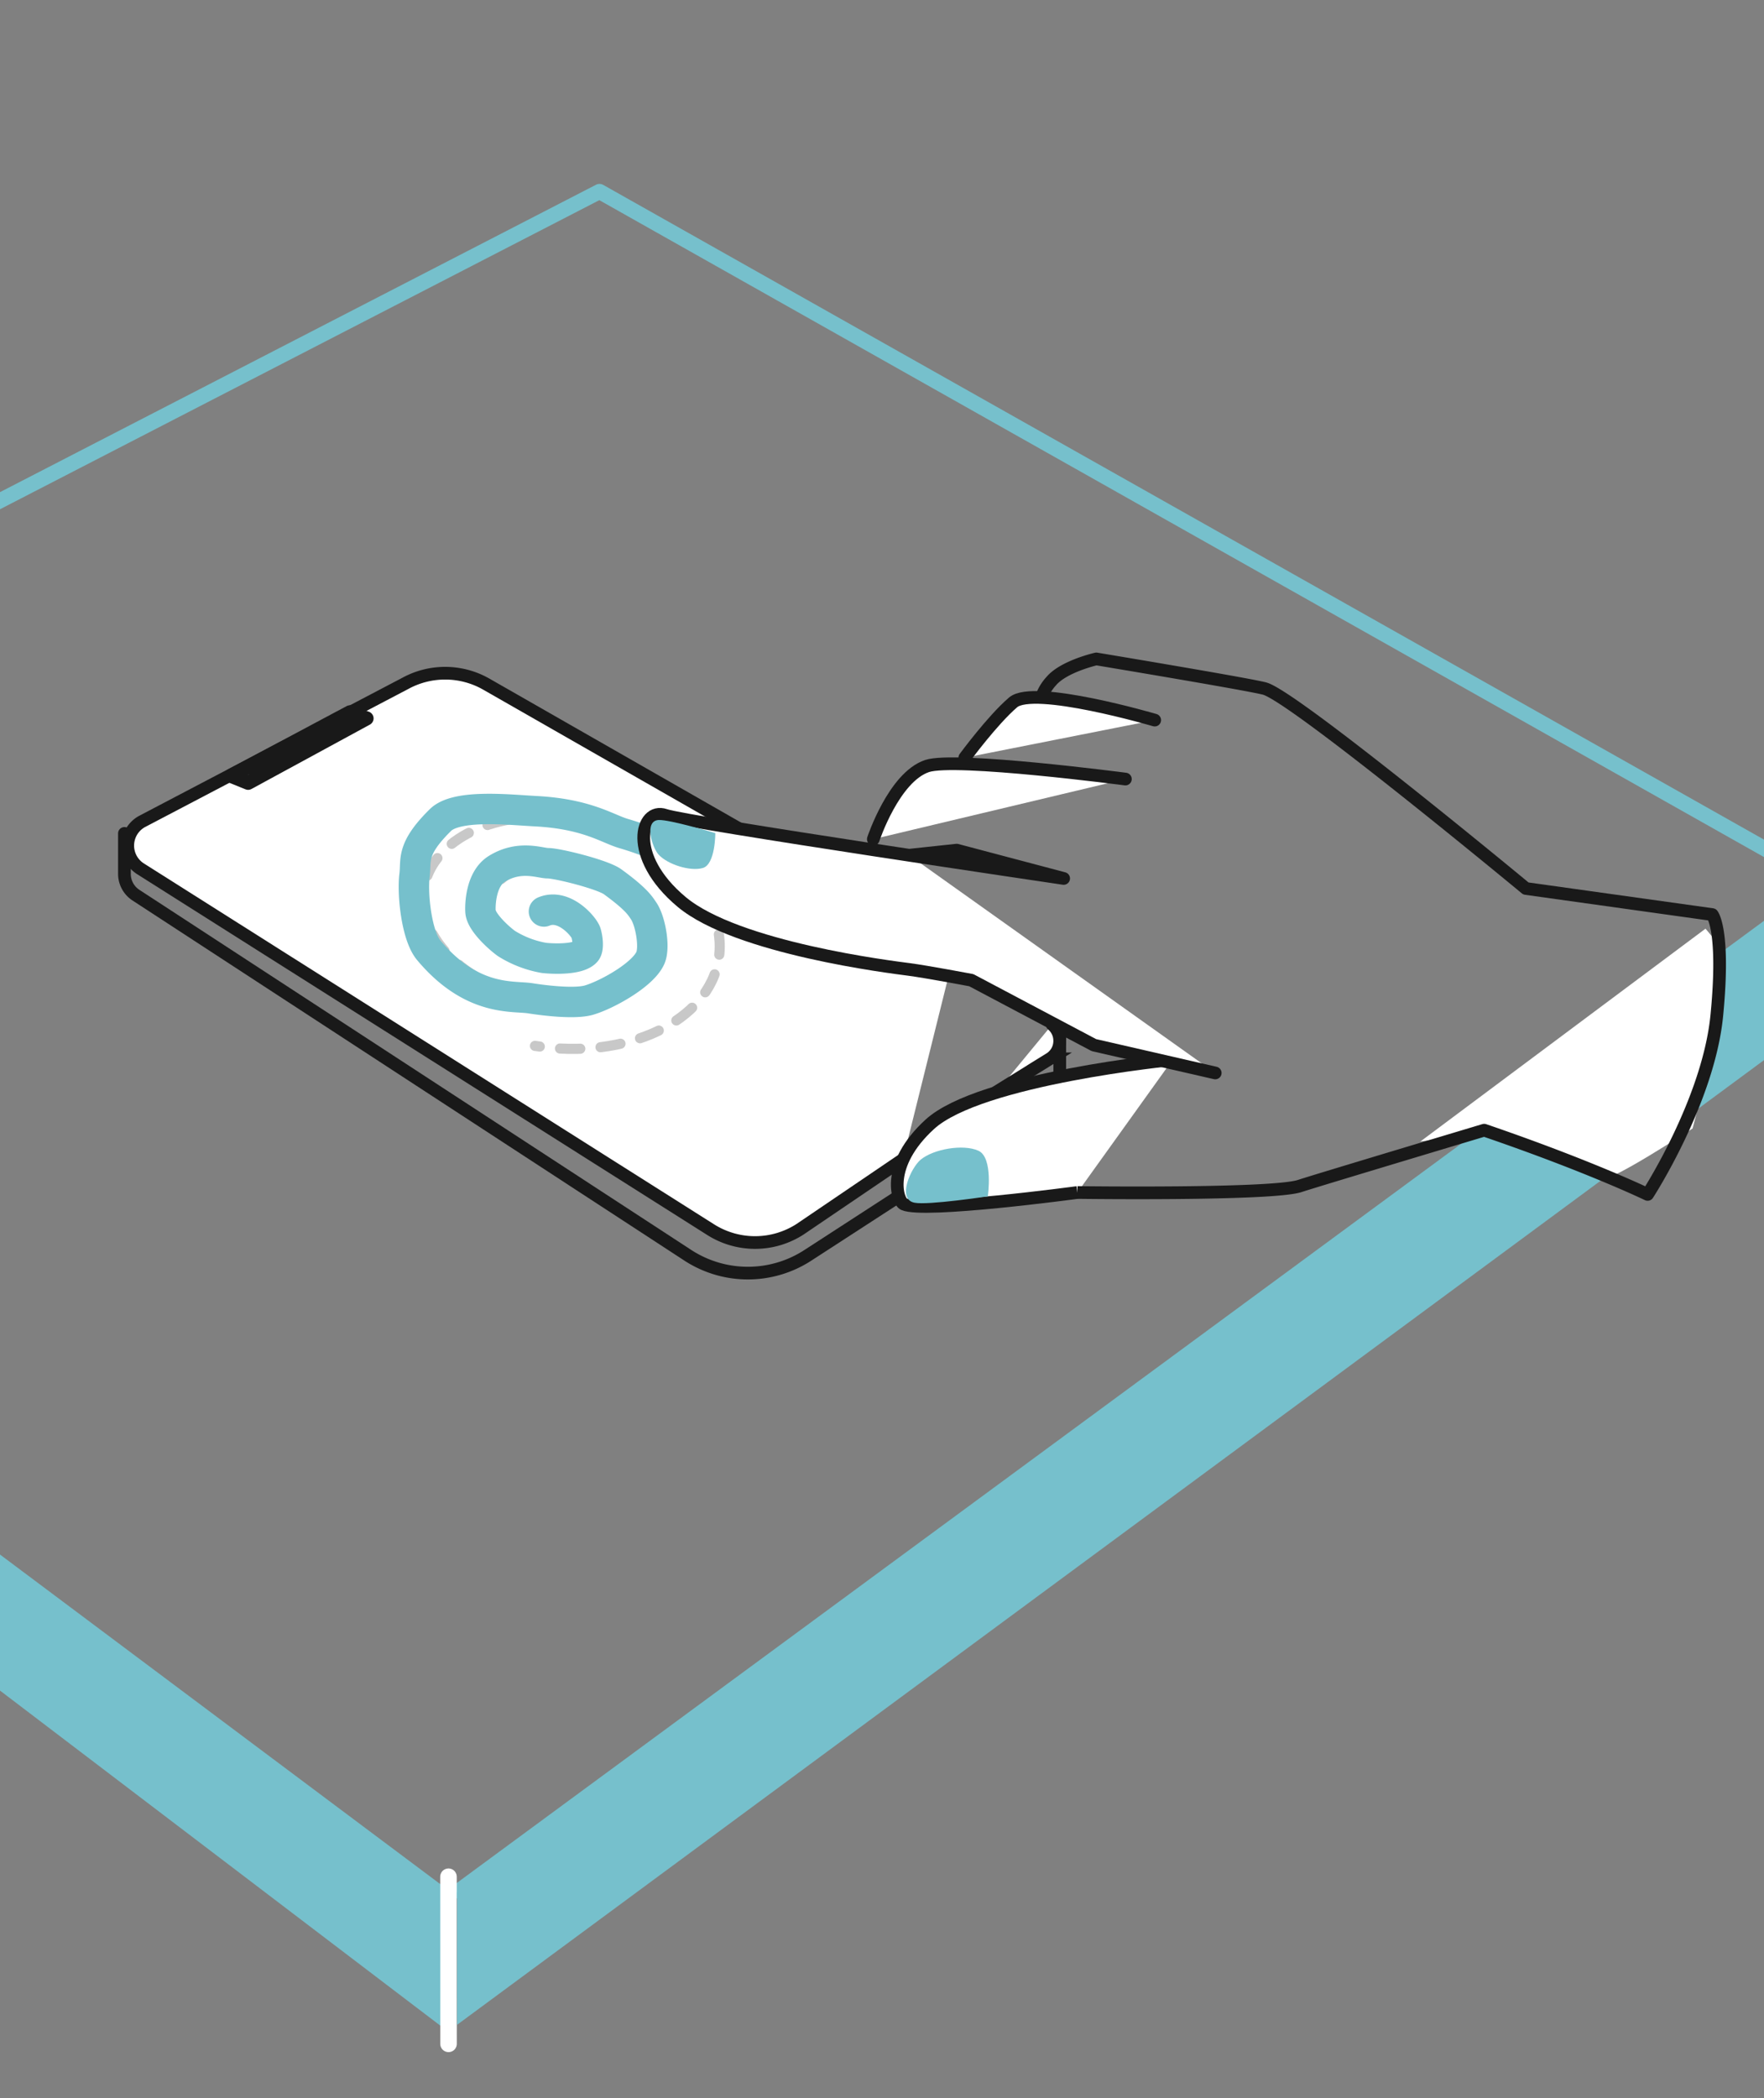<svg id="Lager_1" data-name="Lager 1" xmlns="http://www.w3.org/2000/svg" viewBox="0 0 347.74 413.6"><rect x="0" y="0" width="347.74" height="413.6" fill="#808080" stroke="none"/><defs><style>.cls-1,.cls-11,.cls-3,.cls-4,.cls-6,.cls-8,.cls-9{fill:none;}.cls-1,.cls-9{stroke:#76c0cc;}.cls-1,.cls-11,.cls-12,.cls-6,.cls-8,.cls-9{stroke-linejoin:round;}.cls-1{stroke-width:3px;}.cls-2{fill:#76c0cc;}.cls-3{stroke:#fff;stroke-width:3.26px;}.cls-12,.cls-3,.cls-4,.cls-5,.cls-6,.cls-8,.cls-9{stroke-linecap:round;}.cls-10,.cls-3,.cls-4,.cls-5{stroke-miterlimit:10;}.cls-10,.cls-11,.cls-12,.cls-4,.cls-5,.cls-6,.cls-8{stroke:#191919;}.cls-10,.cls-11,.cls-12,.cls-4,.cls-5{stroke-width:2.5px;}.cls-10,.cls-12,.cls-5,.cls-7{fill:#fff;}.cls-6{stroke-width:2.79px;}.cls-8{stroke-width:2px;stroke-dasharray:4;opacity:0.24;}.cls-9{stroke-width:6px;}</style></defs><polyline class="cls-1" points="-4.57 101.05 118.18 37.75 350.23 168.62 350.23 181.53 89.51 373.41"/><polygon class="cls-2" points="-1.46 305.32 -1.56 332.04 89.51 401.33 89.51 373.41 -1.46 305.32"/><line class="cls-3" x1="88.42" y1="402.86" x2="88.41" y2="369.92"/><path class="cls-4" d="M24.53,164.27v8a5,5,0,0,0,2.25,4.16l108.82,71a21.69,21.69,0,0,0,23.66,0l20.14-13.06"/><path class="cls-5" d="M188.17,187.63,95.9,134.87a16.37,16.37,0,0,0-16-.17L28,161.92a5.42,5.42,0,0,0-.3,9.33L140.1,242.38a16.36,16.36,0,0,0,17.61-.08L178,228.53"/><polygon class="cls-6" points="72.25 141.6 48.91 154.29 45.53 152.92 68.99 140.41 72.25 141.6"/><polygon class="cls-2" points="90.1 399.11 352.32 205.58 350.23 181.53 90.1 372.97 90.1 399.11"/><path class="cls-7" d="M336.21,183.05l2.77,3.3V202l-5.32,20.43s-16.83,11-17.38,9.62-23.7-8.91-23.7-8.91L280,225Z"/><path class="cls-8" d="M109.68,179.32c3.61.57,6.22,3,5.83,5.5s-3.63,4-7.24,3.44c-7.22-1.13-12.44-6-11.66-11s7.26-8,14.48-6.89c10.83,1.71,18.66,9.09,17.49,16.51s-10.88,12-21.72,10.33c-14.44-2.27-24.87-12.12-23.32-22s14.51-16,29-13.77c18.06,2.84,31.09,15.14,29.15,27.51S123.52,209,105.46,206.15"/><path class="cls-9" d="M107.23,179.66c4-1.66,7.9,3,8.28,4.19.28.89.61,3,0,3.73-1.36,1.58-6.2,1.46-8.28,1.23a20.55,20.55,0,0,1-7.4-2.84c-1.64-1.19-5-4.28-5.11-6.31-.08-1.18,0-6.38,3.19-8.38,4.52-2.83,8.59-1.12,10.1-1.13,1.88,0,10.75,2.2,12.75,3.65,4.73,3.44,5.44,4.74,6.14,5.77,1.31,1.93,2.25,7.11,1.31,9.24-1.48,3.36-8.59,7.29-12.11,8.32-2.78.81-8.71.09-11.57-.36-3.44-.54-11.47.73-20-9.45-2.42-2.88-3.28-11.07-2.81-14.81.38-3-.76-5.1,5.11-10.88,3.24-3.19,13.66-2,18.76-1.74,10.06.53,14.07,3.42,17.26,4.38,3,.89,10.63,3.25,10.63,6.34"/><path class="cls-10" d="M212.39,235.05s-30.32,4.1-34.23,2.29c-1.26-.58-3.67-7.65,5.11-15.71,9.86-9.06,47.91-12.78,47.91-12.78"/><path class="cls-2" d="M181.48,228.59c2.55-2.12,8.39-3.12,11.38-1.78s1.87,9,1.87,9-11.78,1.78-14.42,1.26C176.71,236.42,179.59,230.17,181.48,228.59Z"/><path class="cls-11" d="M212.39,235.05s38.36.52,43.83-1.28c3.41-1.12,36.36-11,36.36-11,20.83,7.13,32.22,12.66,32.22,12.66s12-18.47,13.64-35.3-.9-19.86-.9-19.86l-36.74-5.14s-45.88-38-51.55-39.42c-3.6-.92-33.13-5.83-33.13-5.83s-6.45,1.46-8.9,4.39a9.24,9.24,0,0,0-2.41,5.53"/><path class="cls-5" d="M227.63,141.94s-23.83-7-27.92-3.49-9.52,10.9-9.52,10.9"/><path class="cls-5" d="M221.85,153.56s-33.58-4.41-39.09-2.57c-6.56,2.2-10.6,14.41-10.6,14.41"/><path class="cls-12" d="M179.24,168.57l9.36-1,21.08,5.58s-74.18-10.95-78.58-12.47c-4.67-1.61-7.63,8,3.29,17.11s41.34,12.84,44.79,13.29,12.29,2.12,12.29,2.12L215.64,206l23.92,5.49"/><path class="cls-2" d="M129.82,168.44c1.77,1.95,6.24,3.37,8.73,2.65s2.46-6.88,2.46-6.88-9-2.69-11.17-2.58C126.94,161.78,128.52,167,129.82,168.44Z"/><path class="cls-5" d="M196.48,215.2l10.45-6.49a4.18,4.18,0,0,0,.48-6.76h0"/><line class="cls-5" x1="208.91" y1="204.26" x2="208.91" y2="212.18"/></svg>